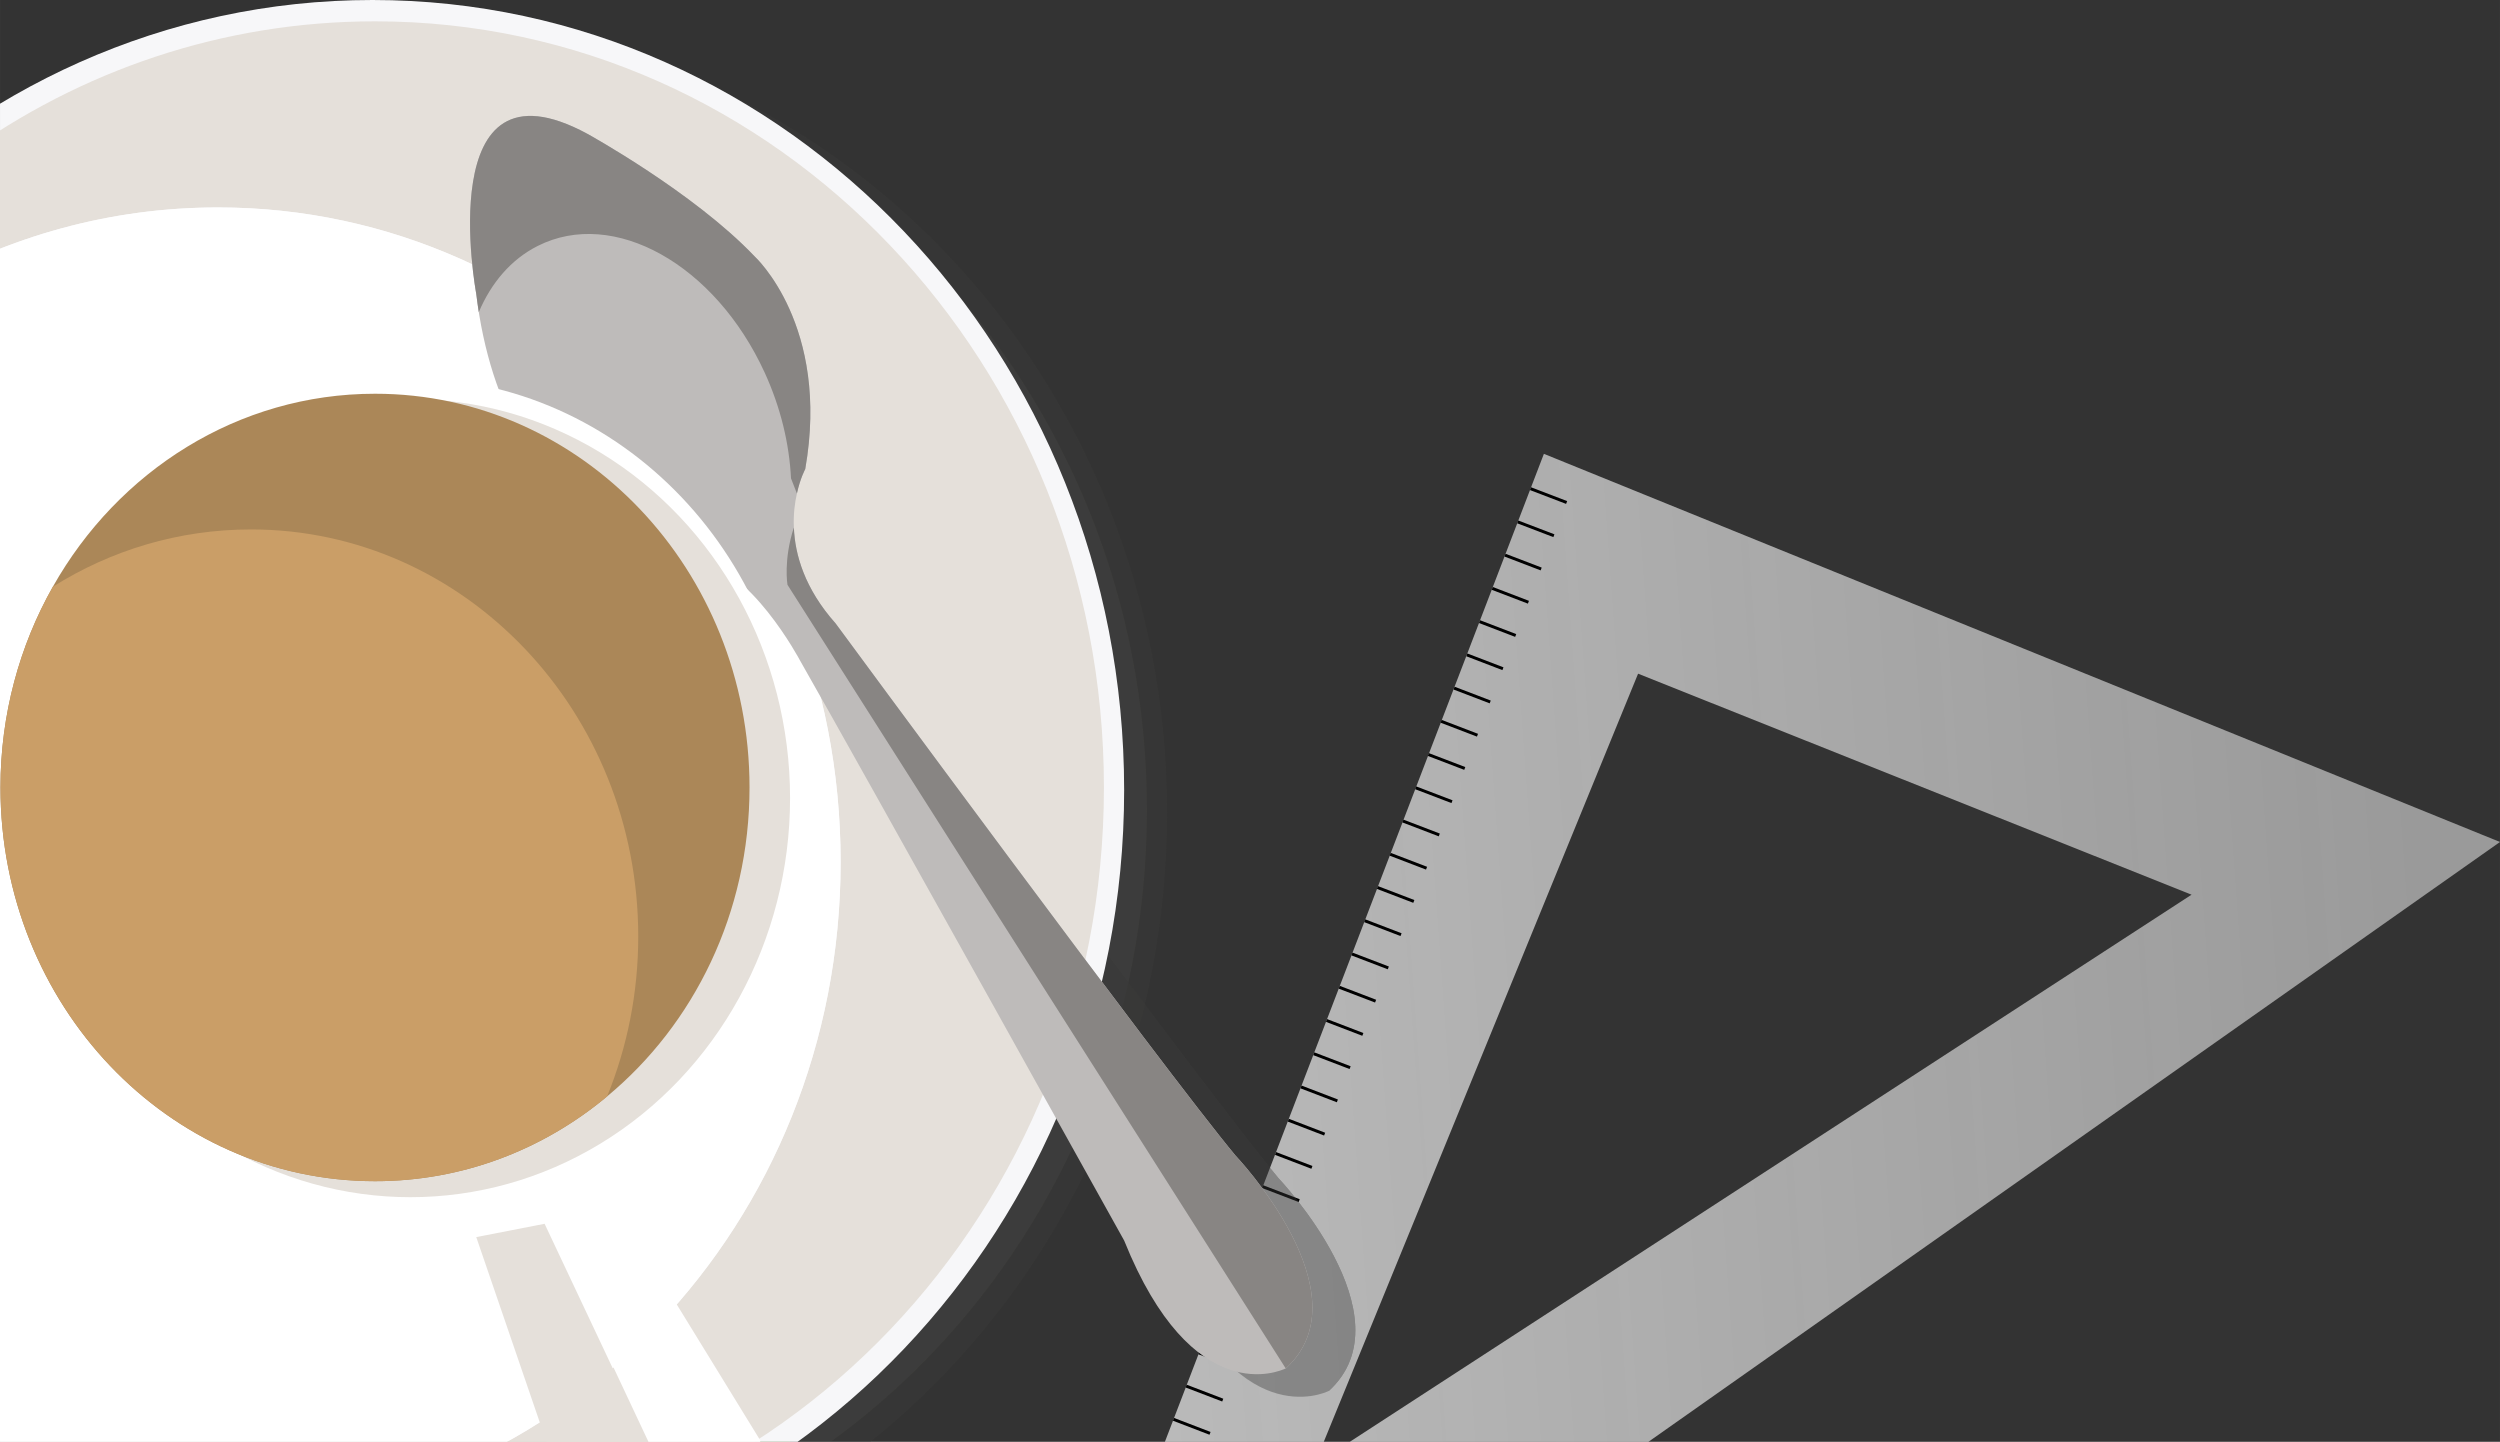 <?xml version="1.0" encoding="UTF-8" standalone="no"?>
<!-- Created with Inkscape (http://www.inkscape.org/) -->

<svg
   xmlns:dc="http://purl.org/dc/elements/1.1/"
   xmlns:cc="http://creativecommons.org/ns#"
   xmlns:rdf="http://www.w3.org/1999/02/22-rdf-syntax-ns#"
   xmlns:svg="http://www.w3.org/2000/svg"
   xmlns="http://www.w3.org/2000/svg"
   xmlns:xlink="http://www.w3.org/1999/xlink"
   xmlns:sodipodi="http://sodipodi.sourceforge.net/DTD/sodipodi-0.dtd"
   xmlns:inkscape="http://www.inkscape.org/namespaces/inkscape"
   width="59.113mm"
   height="34.092mm"
   viewBox="0 0 209.457 120.8"
   id="svg3600"
   version="1.1"
   inkscape:version="0.91 r"
   sodipodi:docname="coffee.svg">
  <rect x="0" y="0" width="209.457" height="120.8" fill="#333333" stroke="none"/>
  <defs
     id="defs3602">
    <clipPath
       id="b">
      <use
         y="0"
         x="0"
         style="overflow:visible"
         width="100%"
         height="100%"
         xlink:href="#a"
         overflow="visible"
         id="use152" />
    </clipPath>
    <linearGradient
       id="c"
       x1="-1182.19"
       x2="-1049.191"
       y1="375.947"
       y2="375.947"
       gradientUnits="userSpaceOnUse"
       gradientTransform="matrix(0.997,-0.072,0.072,0.997,1222.036,13.056)">
      <stop
         offset="0"
         stop-color="#FFF"
         stop-opacity=".7"
         id="stop157" />
      <stop
         offset="1"
         stop-color="#F6F6F6"
         stop-opacity=".53"
         id="stop159" />
    </linearGradient>
  </defs>
  <sodipodi:namedview
     id="base"
     pagecolor="#ffffff"
     bordercolor="#666666"
     borderopacity="1.0"
     inkscape:pageopacity="0.0"
     inkscape:pageshadow="2"
     inkscape:zoom="0.35"
     inkscape:cx="574.01421"
     inkscape:cy="-219.6"
     inkscape:document-units="px"
     inkscape:current-layer="layer1"
     showgrid="false"
     fit-margin-top="0"
     fit-margin-left="0"
     fit-margin-right="0"
     fit-margin-bottom="0"
     inkscape:window-width="1366"
     inkscape:window-height="716"
     inkscape:window-x="0"
     inkscape:window-y="0"
     inkscape:window-maximized="1" />
  <g
     inkscape:label="Layer 1"
     inkscape:groupmode="layer"
     id="layer1"
     transform="translate(199.014,-191.962)">
    <g
       transform="translate(-199.014,-181.125)"
       id="g146">
      <defs
         id="defs148">
        <path
           inkscape:connector-curvature="0"
           id="a"
           d="m 0,338.262 210.979,0 0,155.625 -210.979,0 z" />
      </defs>
      <clipPath
         id="clipPath3563">
        <use
           y="0"
           x="0"
           style="overflow:visible"
           width="100%"
           height="100%"
           xlink:href="#a"
           overflow="visible"
           id="use3565" />
      </clipPath>
      <g
         clip-path="url(#b)"
         id="g154">
        <linearGradient
           id="linearGradient3568"
           x1="-1182.19"
           x2="-1049.191"
           y1="375.947"
           y2="375.947"
           gradientUnits="userSpaceOnUse"
           gradientTransform="matrix(0.997,-0.072,0.072,0.997,1222.036,13.056)">
          <stop
             offset="0"
             stop-color="#FFF"
             stop-opacity=".7"
             id="stop3570" />
          <stop
             offset="1"
             stop-color="#F6F6F6"
             stop-opacity=".53"
             id="stop3572" />
        </linearGradient>
        <path
           style="fill:url(#c)"
           inkscape:connector-curvature="0"
           d="M 129.352,411.111 82.598,532.99 209.457,443.631 129.352,411.111 Z m 7.892,18.42 46.371,18.516 -73.496,47.771 27.125,-66.287 z"
           id="path161" />
        <path
           style="fill:none;stroke:#000000;stroke-width:0.25;stroke-miterlimit:10"
           inkscape:connector-curvature="0"
           stroke-miterlimit="10"
           d="m 131.256,415.188 -3.026,-1.159 m 1.959,3.942 -3.027,-1.158 m 1.961,3.946 -3.027,-1.16 m 1.959,3.945 -3.028,-1.16 m 1.961,3.945 -3.027,-1.16 m 1.959,3.945 -3.025,-1.161 m 1.959,3.945 -3.026,-1.158 m 1.959,3.945 -3.045,-1.167 m 1.979,3.952 -3.045,-1.165 m 1.976,3.95 -3.043,-1.164 m 1.977,3.95 -3.045,-1.166 m 1.979,3.952 -3.047,-1.167 m 1.98,3.952 -3.047,-1.166 m 1.977,3.95 -3.045,-1.167 m 1.978,3.953 -3.045,-1.165 m 1.979,3.95 -3.045,-1.164 m 1.977,3.951 -3.043,-1.167 m 1.976,3.952 -3.045,-1.165 m 1.977,3.95 -3.043,-1.167 m 1.976,3.953 -3.042,-1.168 m 1.976,3.953 -3.045,-1.165 m 1.979,3.952 -3.065,-1.173 m 1.996,3.958 -3.064,-1.176 m 1.998,3.96 -3.067,-1.174 m 2,3.959 -3.066,-1.173 m 1.996,3.959 -3.062,-1.176 m 1.996,3.96 -3.065,-1.172 m 1.998,3.96 -3.064,-1.174 m 1.998,3.958 -3.064,-1.175 m 1.996,3.961 -3.065,-1.175 m 1.998,3.961 -3.064,-1.175 M 98.176,501.535 95.111,500.359 m 1.998,3.961 -3.064,-1.173 m 1.996,3.959 -3.064,-1.174 m 1.998,3.959 -3.065,-1.174 m 1.998,3.959 -3.066,-1.174 m 1.998,3.96 -3.084,-1.181 m 2.017,3.965 -3.084,-1.182 m 2.016,3.968 -3.082,-1.179 m 2.016,3.964 -3.084,-1.18 m 2.015,3.965 -3.082,-1.178"
           id="path163" />
        <g
           style="opacity:0.65"
           id="g165">
          <path
             style="opacity:0.6;fill:#3c3c3b"
             inkscape:connector-curvature="0"
             d="m 97.781,441.178 c 0,36.563 -28.195,66.202 -62.975,66.202 -34.777,0 -62.975,-29.64 -62.975,-66.202 0,-36.559 28.197,-66.2 62.975,-66.2 34.78,0 62.975,29.641 62.975,66.2 z"
             id="path167" />
          <path
             style="opacity:0.3;fill:#575756"
             inkscape:connector-curvature="0"
             d="m 96.09,440.959 c 0,35.454 -27.342,64.196 -61.068,64.196 -7.123,0 -13.967,-1.281 -20.328,-3.648 2.342,0.346 4.744,0.521 7.174,0.521 28.816,0 52.162,-24.556 52.162,-54.836 0,-30.277 -23.346,-54.831 -52.162,-54.831 -18.129,0 -34.109,9.736 -43.459,24.501 9.059,-23.512 30.992,-40.096 56.613,-40.096 33.726,0 61.068,28.74 61.068,64.193 z"
             id="path169" />
          <path
             style="fill:#5aa230"
             inkscape:connector-curvature="0"
             d="m 74.029,447.191 c 0,30.28 -23.346,54.836 -52.162,54.836 -2.43,0 -4.832,-0.175 -7.174,-0.521 -23.74,-8.802 -40.738,-32.594 -40.738,-60.548 0,-8.519 1.578,-16.65 4.453,-24.098 9.35,-14.765 25.33,-24.501 43.459,-24.501 28.817,0.001 52.162,24.555 52.162,54.832 z"
             id="path171" />
          <g
             style="opacity:0.6;fill:#3c3c3b"
             id="g173">
            <path
               inkscape:connector-curvature="0"
               d="m 111.344,489.615 c 0,0 -0.014,0 -0.025,0.014 -0.42,0.201 -7.785,3.57 -13.537,-10.714 0,0 -22.061,-39.665 -27.148,-48.587 0,0 -4.236,-8.024 -8.906,-8.465 0,0 -14.783,-1.258 -17.977,-20.503 -0.09,-0.575 -0.18,-1.179 -0.254,-1.791 0,0 -3.818,-20.505 9.326,-13.375 0,0 8.904,4.906 13.994,10.257 0,0 6.359,5.792 4.248,17.827 0,0 -0.42,0.766 -0.701,2.048 -0.176,0.774 -0.305,1.739 -0.254,2.85 0.09,2.273 0.904,5.121 3.498,8.038 0,0 27.559,37.445 33.5,44.575 -0.001,0 11.031,11.595 4.236,17.826 z"
               id="path175" />
            <path
               inkscape:connector-curvature="0"
               d="m 111.344,489.615 c 0,0 -0.014,0 -0.025,0.014 L 69.577,423.976 c 0,0 -0.357,-2.072 0.533,-4.8 0.09,2.273 0.904,5.121 3.498,8.038 0,0 27.559,37.445 33.5,44.575 -0.001,0 11.031,11.595 4.236,17.826 z m -40.28,-75.337 c 0,0 -0.42,0.766 -0.701,2.048 -0.164,-0.428 -0.328,-0.856 -0.494,-1.271 -0.141,-2.876 -0.854,-5.91 -2.201,-8.854 -4.158,-9.081 -12.67,-13.827 -19.02,-10.618 -2.229,1.123 -3.895,3.088 -4.938,5.549 -0.076,-0.505 -0.152,-1.026 -0.215,-1.562 0,0 -3.818,-20.505 9.326,-13.375 0,0 8.904,4.906 13.994,10.257 0.001,-10e-4 6.361,5.791 4.249,17.826 z"
               id="path177" />
          </g>
          <g
             style="fill:#5aa230"
             id="g179">
            <path
               inkscape:connector-curvature="0"
               d="m 70.213,440.793 c 0,10.872 -4.822,20.553 -12.357,26.797 -5.533,4.612 -12.527,7.354 -20.129,7.354 -17.957,0 -32.5,-15.288 -32.5,-34.151 0,-6.357 1.66,-12.311 4.545,-17.421 5.652,-10.027 16.059,-16.744 27.955,-16.744 17.941,0 32.486,15.291 32.486,34.165 z"
               id="path181" />
            <path
               inkscape:connector-curvature="0"
               d="m 69.791,441.846 c 0,18.466 -14.238,33.438 -31.805,33.438 -17.567,0 -31.804,-14.972 -31.804,-33.438 0,-18.463 14.238,-33.435 31.805,-33.435 17.567,0 31.804,14.972 31.804,33.435 z"
               id="path183" />
            <path
               inkscape:connector-curvature="0"
               d="m 66.396,440.959 c 0,10.5 -4.656,19.85 -11.934,25.878 -5.344,4.457 -12.1,7.105 -19.441,7.105 -17.34,0 -31.385,-14.766 -31.385,-32.983 0,-6.135 1.602,-11.887 4.389,-16.823 5.457,-9.682 15.508,-16.169 26.996,-16.169 17.331,0 31.375,14.764 31.375,32.992 z"
               id="path185" />
            <path
               inkscape:connector-curvature="0"
               d="m 57.07,453.44 c 0,4.759 -0.93,9.281 -2.607,13.396 -5.344,4.457 -12.1,7.105 -19.441,7.105 -17.34,0 -31.385,-14.766 -31.385,-32.983 0,-6.135 1.602,-11.887 4.389,-16.823 4.848,-3.049 10.533,-4.8 16.604,-4.8 17.911,0.001 32.44,15.273 32.44,34.105 z"
               id="path187" />
          </g>
          <path
             style="fill:#5aa230"
             inkscape:connector-curvature="0"
             d="m 43.5,478.627 5.725,-1.115 12.088,25.634 -9.331,0.222 m 1.766,-29.762 -4.314,4.108 12.058,25.646 5.828,-7.664"
             id="path189" />
        </g>
        <path
           style="fill:#f7f7f9"
           inkscape:connector-curvature="0"
           d="m 94.184,439.286 c 0,36.562 -28.195,66.201 -62.977,66.201 -34.777,0 -62.973,-29.64 -62.973,-66.201 0,-36.559 28.195,-66.199 62.973,-66.199 34.781,0 62.977,29.641 62.977,66.199 z"
           id="path191" />
        <path
           style="fill:#e5e0da"
           inkscape:connector-curvature="0"
           d="m 92.49,439.067 c 0,35.456 -27.34,64.197 -61.066,64.197 -7.123,0 -13.969,-1.283 -20.33,-3.65 2.342,0.348 4.746,0.521 7.176,0.521 28.814,0 52.16,-24.556 52.16,-54.833 0,-30.279 -23.346,-54.834 -52.16,-54.834 -18.131,0 -34.109,9.737 -43.459,24.502 9.059,-23.512 30.99,-40.096 56.613,-40.096 33.726,0 61.066,28.74 61.066,64.193 z"
           id="path193" />
        <path
           style="fill:#ffffff"
           inkscape:connector-curvature="0"
           d="m 70.43,445.302 c 0,30.277 -23.346,54.833 -52.16,54.833 -2.43,0 -4.834,-0.173 -7.176,-0.521 -23.738,-8.8 -40.736,-32.593 -40.736,-60.547 0,-8.518 1.576,-16.649 4.453,-24.098 9.35,-14.765 25.328,-24.502 43.459,-24.502 28.814,0.001 52.16,24.555 52.16,54.835 z"
           id="path195" />
        <path
           style="fill:#bebbba"
           inkscape:connector-curvature="0"
           d="m 107.744,487.724 c 0,0 -0.012,0 -0.023,0.014 -0.422,0.201 -7.787,3.571 -13.537,-10.715 0,0 -22.061,-39.665 -27.15,-48.586 0,0 -4.236,-8.025 -8.904,-8.466 0,0 -14.783,-1.256 -17.979,-20.501 -0.088,-0.577 -0.18,-1.179 -0.254,-1.792 0,0 -3.816,-20.503 9.326,-13.375 0,0 8.906,4.907 13.994,10.257 0,0 6.361,5.793 4.248,17.829 0,0 -0.42,0.763 -0.697,2.046 -0.178,0.776 -0.307,1.738 -0.256,2.849 0.09,2.273 0.902,5.122 3.498,8.038 0,0 27.557,37.446 33.498,44.577 0,-10e-4 11.031,11.592 4.236,17.825 z"
           id="path197" />
        <path
           style="fill:#888583"
           inkscape:connector-curvature="0"
           d="m 107.744,487.724 c 0,0 -0.012,0 -0.023,0.014 L 65.977,422.084 c 0,0 -0.355,-2.072 0.535,-4.8 0.09,2.273 0.902,5.122 3.498,8.038 0,0 27.557,37.446 33.498,44.577 0,-10e-4 11.031,11.592 4.236,17.825 z M 67.465,412.389 c 0,0 -0.42,0.763 -0.697,2.046 -0.166,-0.429 -0.332,-0.856 -0.496,-1.271 -0.141,-2.875 -0.855,-5.91 -2.203,-8.855 -4.158,-9.079 -12.67,-13.825 -19.018,-10.616 -2.229,1.123 -3.895,3.088 -4.939,5.55 -0.074,-0.507 -0.152,-1.029 -0.215,-1.563 0,0 -3.816,-20.503 9.326,-13.375 0,0 8.906,4.907 13.994,10.257 0,-0.002 6.361,5.791 4.248,17.827 z"
           id="path199" />
        <path
           style="fill:#ffffff"
           inkscape:connector-curvature="0"
           d="m 66.613,438.901 c 0,10.871 -4.822,20.552 -12.357,26.798 -5.531,4.611 -12.527,7.354 -20.129,7.354 -17.955,0 -32.498,-15.287 -32.498,-34.151 0,-6.357 1.66,-12.311 4.545,-17.422 5.65,-10.026 16.059,-16.743 27.953,-16.743 17.943,-0.001 32.486,15.291 32.486,34.164 z"
           id="path201" />
        <ellipse
           style="fill:#e5e0da"
           cx="34.388"
           cy="439.955"
           rx="31.806"
           ry="33.437"
           id="ellipse203" />
        <path
           style="fill:#ab8758"
           inkscape:connector-curvature="0"
           d="m 62.797,439.067 c 0,10.501 -4.656,19.849 -11.932,25.88 -5.344,4.456 -12.1,7.104 -19.441,7.104 -17.34,0 -31.387,-14.766 -31.387,-32.983 0,-6.136 1.604,-11.887 4.391,-16.823 5.457,-9.683 15.508,-16.169 26.996,-16.169 17.328,-0.001 31.373,14.766 31.373,32.991 z"
           id="path205" />
        <path
           style="fill:#ca9e67"
           inkscape:connector-curvature="0"
           d="m 53.473,451.548 c 0,4.759 -0.93,9.281 -2.607,13.399 -5.344,4.456 -12.1,7.104 -19.441,7.104 -17.34,0 -31.387,-14.766 -31.387,-32.983 0,-6.136 1.604,-11.887 4.391,-16.823 4.848,-3.05 10.533,-4.8 16.602,-4.8 17.912,-10e-4 32.442,15.273 32.442,34.103 z"
           id="path207" />
        <path
           style="fill:#e5e0da"
           inkscape:connector-curvature="0"
           d="m 39.902,476.735 5.725,-1.116 12.088,25.635 -9.332,0.222"
           id="path209" />
        <path
           style="fill:#ffffff"
           inkscape:connector-curvature="0"
           d="m 50.15,471.714 -4.314,4.108 12.059,25.648 5.826,-7.664"
           id="path211" />
      </g>
    </g>
  </g>
</svg>
